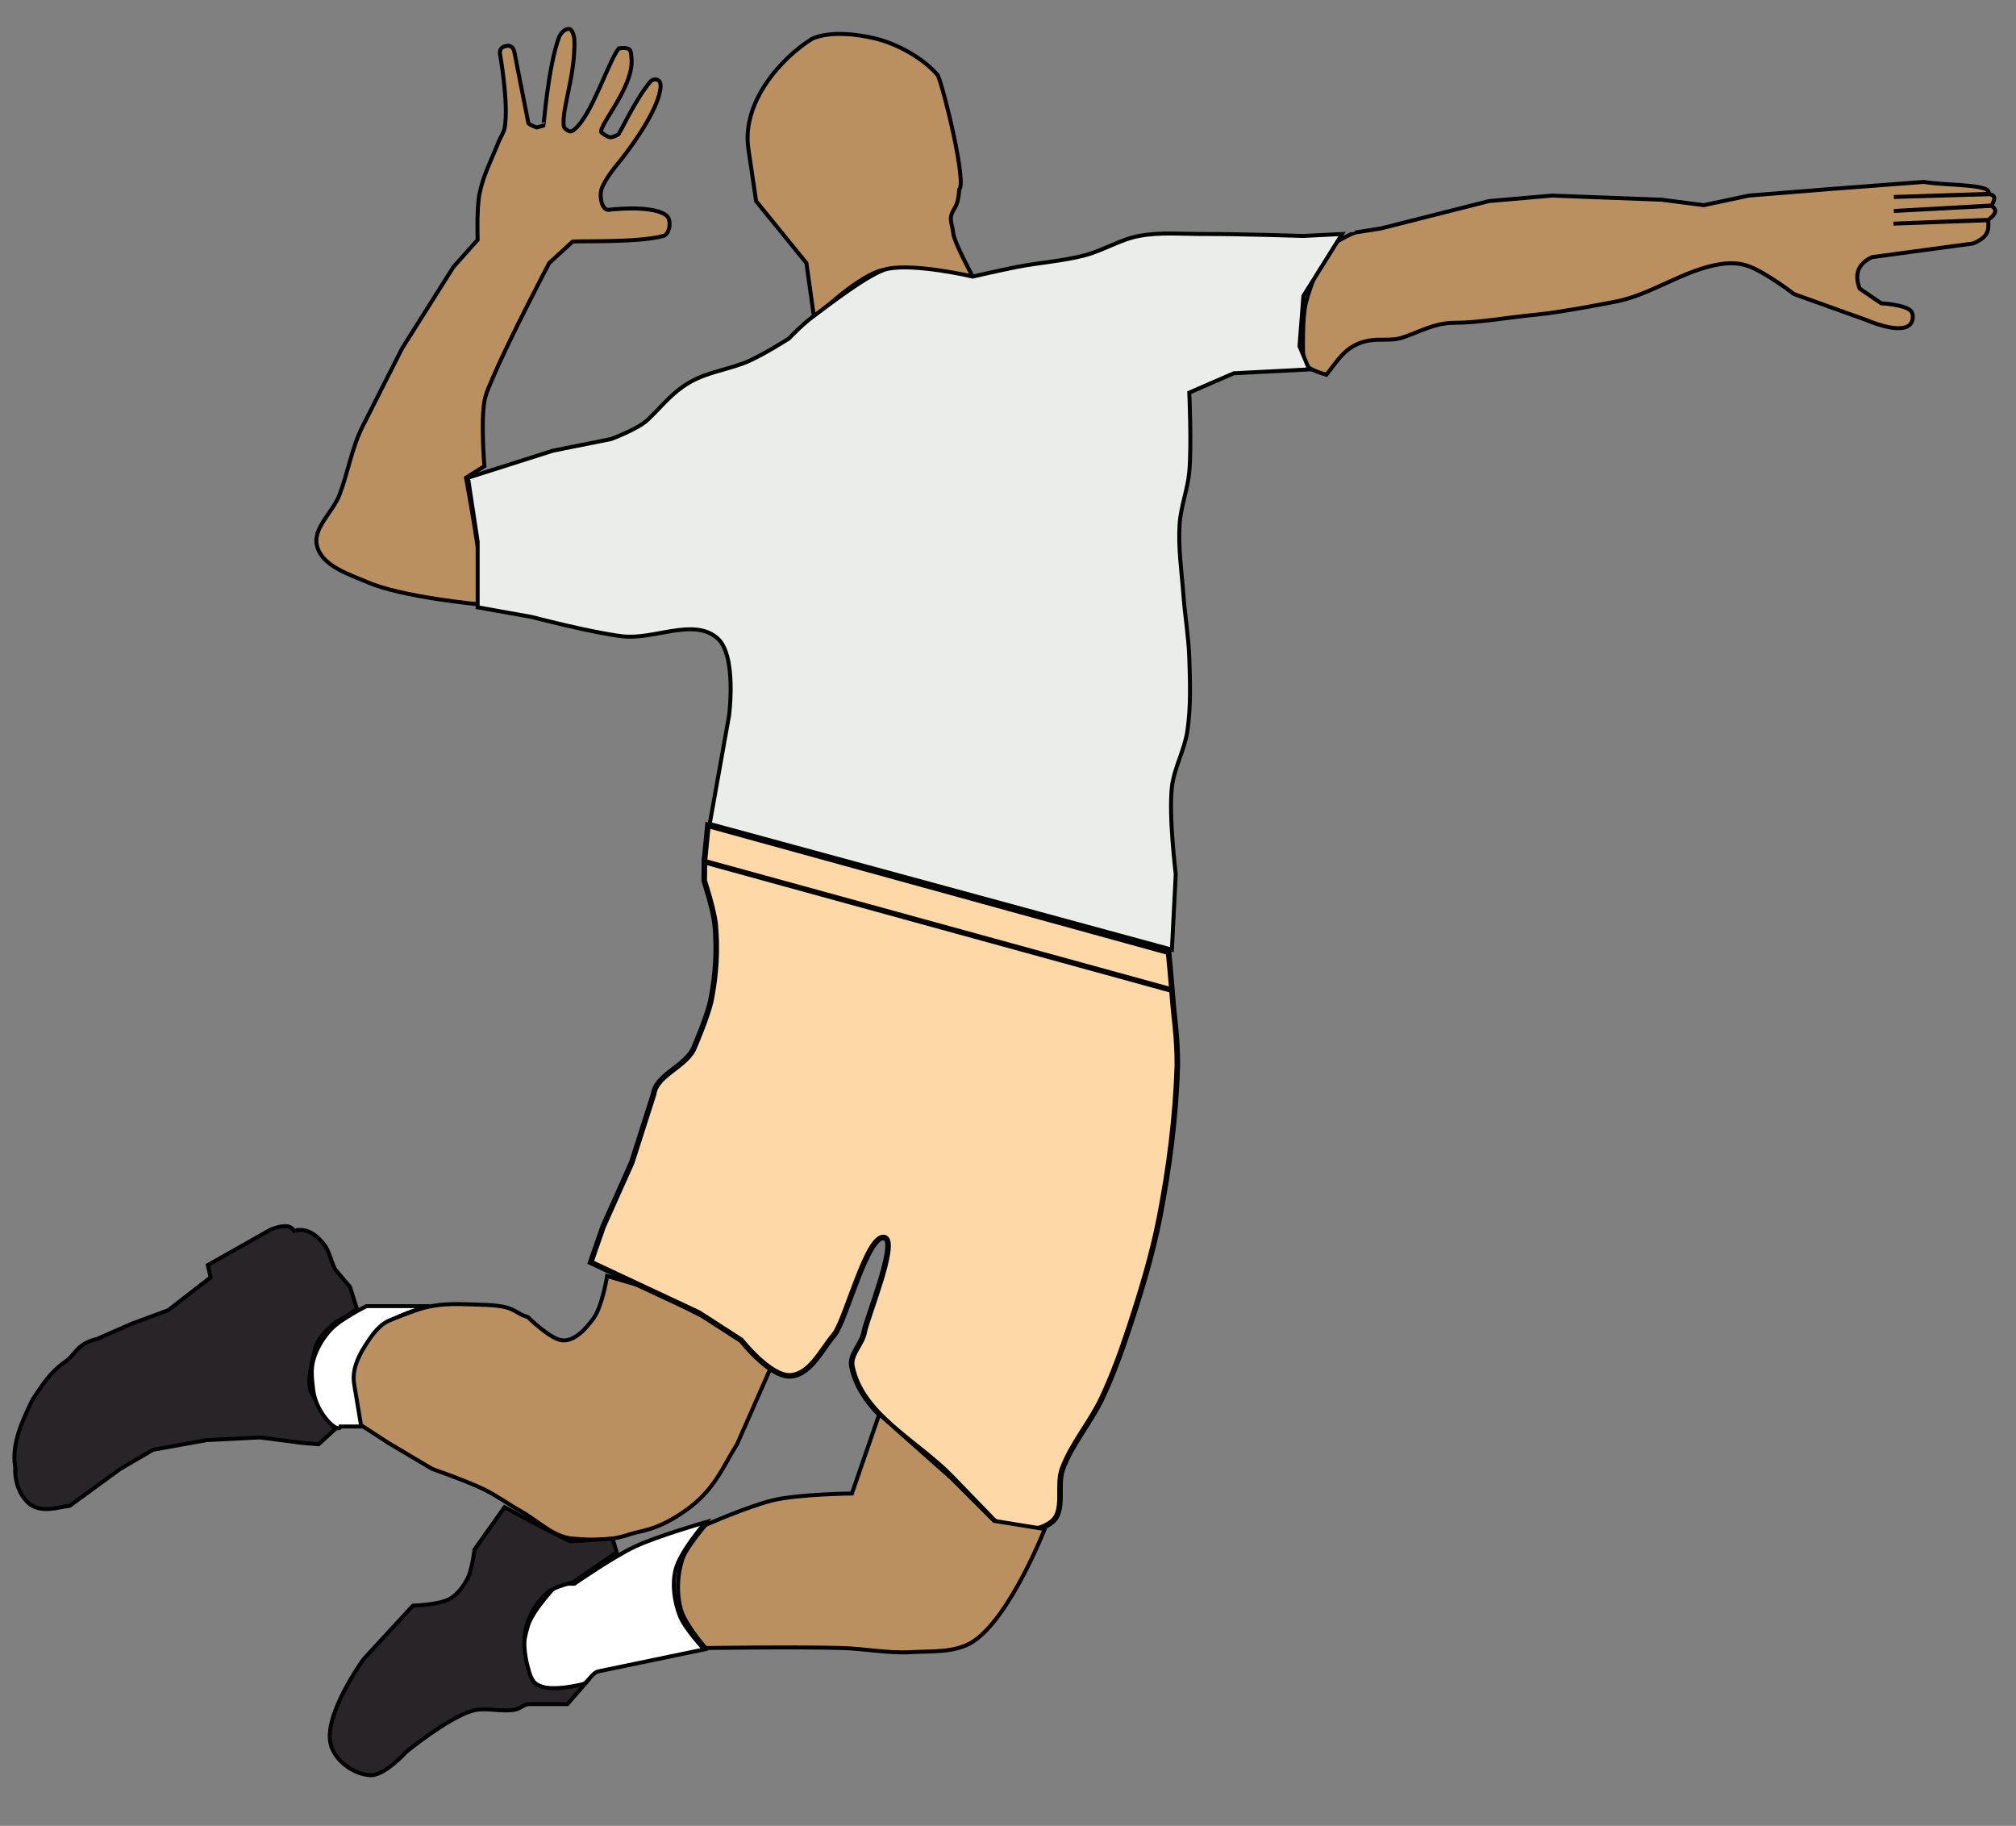 <?xml version="1.0" encoding="UTF-8" standalone="no"?>
<!-- Created with Inkscape (http://www.inkscape.org/) -->
<svg
    xmlns:inkscape="http://www.inkscape.org/namespaces/inkscape"
    xmlns:rdf="http://www.w3.org/1999/02/22-rdf-syntax-ns#"
    xmlns="http://www.w3.org/2000/svg"
    xmlns:sodipodi="http://sodipodi.sourceforge.net/DTD/sodipodi-0.dtd"
    xmlns:cc="http://creativecommons.org/ns#"
    xmlns:xlink="http://www.w3.org/1999/xlink"
    xmlns:dc="http://purl.org/dc/elements/1.1/"
    xmlns:svg="http://www.w3.org/2000/svg"
    xmlns:ns1="http://sozi.baierouge.fr"
    id="svg2873"
    sodipodi:docname="volleyball_spike_web.svg"
    viewBox="0 0 508 460"
    version="1.1"
    inkscape:version="0.47 r22583"
  >
  <rect x="0" y="0" width="508" height="460" fill="#808080" stroke="none"/>
  <sodipodi:namedview
      id="namedview2875"
      bordercolor="#666666"
      inkscape:pageshadow="2"
      guidetolerance="10"
      pagecolor="#ffffff"
      gridtolerance="10"
      inkscape:window-maximized="1"
      inkscape:zoom="0.72555305"
      objecttolerance="10"
      borderopacity="1"
      inkscape:current-layer="svg2873"
      inkscape:cx="229.88333"
      inkscape:cy="294.5446"
      inkscape:window-y="25"
      inkscape:window-x="0"
      inkscape:window-width="1024"
      showgrid="false"
      inkscape:pageopacity="0"
      inkscape:window-height="697"
  />
  <g
      id="g4566"
      inkscape:export-ydpi="144"
      inkscape:export-xdpi="144"
      inkscape:export-filename="/home/psychedelian/asociacion_voleibol_la_paz/avlp_spike.png"
    >
    <path
        id="path2885"
        sodipodi:nodetypes="cccccccccccccccccccccccccccc"
        style="stroke:#000000;stroke-width:1px;fill:#292428"
        d="m3.79 369.38c-0.847-5.628 1.722-11.256 4.479-16.884 2.354-3.331 4-6.662 8.959-9.992 1.916-1.888 2.769-4.131 7.236-5.168l8.614-3.79 9.303-3.446 10.682-8.27-0.689-3.101 15.85-8.959c2.725-1.044 4.961-1.354 5.858 0.345 1.899-0.636 4.797-0.251 7.58 3.446 1.124 1.275 1.677 3.924 2.756 6.202l3.79 4.479 1.723 5.513c-4.023 3.005-4.991 2.891-5.858 3.79-2.762 2.39-4.386 4.477-4.824 6.891-0.693 3.331-1.813 6.662-1.034 9.992l3.446 6.202 2.756 3.446-4.135 3.79-4.135-0.345-10.682-1.378-13.438 0.689-13.438 2.412-8.27 4.824-12.749 9.303c-3.331 0.39-6.662 1.82-9.992-0.345-2.699-2.259-3.847-5.552-3.79-9.648z"
    />
    <path
        id="path2950"
        sodipodi:nodetypes="ccsssccsssc"
        style="stroke:#000000;stroke-width:1px;fill:#ffffff"
        d="m107.85 329.07h-15.505s-6.519 3.255-8.959 5.858c-2.075 2.214-3.707 4.99-4.479 7.925-0.614 2.333-0.271 4.839 0 7.236 0.701 6.206 6.483 11.345 6.891 9.303h6.202s-1.779-6.381-1.723-9.648c0.057-3.288 0.658-6.676 2.067-9.648 1.261-2.658 3.161-5.125 5.513-6.891 2.882-2.165 9.992-4.135 9.992-4.135z"
    />
    <path
        id="path2952"
        sodipodi:nodetypes="cssssccccccssssscccssss"
        style="stroke:#000000;stroke-width:1px;fill:#BB9061"
        d="m107.16 329.41c4.954-1.215 9.028-0.821 14.127-0.689 9.001 0.234 7.723 1.892 11.715 3.101 0 0 5.624 5.551 8.614 5.858 3.201 0.329 6.01-2.927 7.925-5.513 2.227-3.006 3.446-10.682 3.446-10.682l11.715 3.446 9.992 5.513 8.614 4.135 11.371 8.959-8.959 20.329c-3.51 5.513-5.544 11.393-12.749 16.539-7.445 5.318-11.462 5.171-14.472 6.202-4.889 1.675-9.418 1.391-14.127 1.034-4.918-0.373-8.788-4.485-13.093-6.891-3.147-1.759-6.066-3.927-9.303-5.513-4.214-2.064-13.093-5.168-13.093-5.168l-11.026-6.547-6.891-4.479-1.723-10.337c-0.536-3.218 0.668-6.357 2.756-9.648 1.712-2.697 3.614-5.491 6.547-6.547 0 0 5.65-2.374 8.614-3.101z"
    />
    <path
        id="path3728"
        sodipodi:nodetypes="ccsssssssssssscccccccssscccccc"
        style="stroke:#000000;stroke-width:1.4;fill:#FFD8A7"
        d="m295.32 249.49c0.537 7.811 1.367 11.093 1.352 18.928-0.398 12.83-2.024 25.648-4.479 38.247-1.823 9.354-4.603 18.513-7.58 27.565-1.999 6.079-4.178 12.122-6.891 17.917-2.9 6.193-7.612 11.507-9.992 17.917-1.592 4.287 0.853 10.631-2.756 13.438-3.903 3.035-11.378 2.864-14.816-0.689l-10.337-10.682c-8.709-9-22.739-15.621-25.153-27.91-0.588-2.994 2.576-5.608 3.101-8.614 0.612-3.507 8.576-22.743 5.168-23.775-4.36-1.32-9.805 20.988-12.749 24.464-3.256 3.844-5.998 10.016-11.026 10.337-5.09 0.325-12.404-8.959-12.404-8.959l-10.682-6.891-16.195-7.58-11.026-5.168 3.101-8.959 7.236-16.195 5.513-17.228c0.609-4.965 8.575-7.067 10.337-12.06 0 0 3.325-7.654 4.135-11.715 1.238-6.204 1.635-12.653 1.034-18.951-0.36-3.771-2.756-11.026-2.756-11.026l0.046-4.821 117.82 32.385c-0.188-2.508-0.858-9.545-0.858-9.545l-116.08-31.985-0.886 9.069"
    />
    <path
        id="path3650"
        sodipodi:nodetypes="cscccccssscssc"
        style="stroke:#000000;stroke-width:1px;fill:#BB9061"
        d="m177.8 384.2s10.728-4.707 16.884-6.202c6.497-1.578 19.985-1.723 19.985-1.723l6.891-19.985 18.262 16.195 10.682 10.682 12.749 2.067s-8.644 22.06-17.917 28.254c-4.459 2.979-10.496 2.456-15.85 2.756-5.744 0.323-11.478-0.861-17.228-1.034-11.48-0.344-34.456 0-34.456 0s-5.175-5.965-6.202-9.648c-1.143-4.095-0.963-8.704 0.345-12.749 0.941-2.91 5.858-8.614 5.858-8.614z"
    />
    <path
        id="path3652"
        sodipodi:nodetypes="ccscsscssssc"
        style="stroke:#000000;stroke-width:1px;fill:#ffffff"
        d="m140.58 399.01h4.135s9.801-6.768 15.161-9.303c5.713-2.702 17.917-6.202 17.917-6.202s-6.474 7.442-7.58 12.06c-0.887 3.701-0.298 7.805 1.034 11.371 1.238 3.315 6.202 8.614 6.202 8.614l-26.531 5.513c-2.002 0.416-2.85 3.257-4.824 3.79-4.03 1.089-9.583 1.354-12.404-1.723-3.031-3.306-1.942-9.131-0.689-13.438 1.219-4.192 7.58-10.682 7.58-10.682z"
    />
    <path
        id="path3654"
        sodipodi:nodetypes="cccsscccccccssssccssscss"
        style="stroke:#000000;stroke-width:1px;fill:#292428"
        d="m83.385 439.67c-2.132-7.444 8.27-21.708 8.27-21.708l12.404-13.438s6.566-0.156 9.303-1.723c1.979-1.133 3.439-3.14 4.479-5.168 1.131-2.206 1.723-7.236 1.723-7.236l7.58-10.682 8.959 4.824 7.58 3.79 10.682-0.689 1.034 3.446-11.026 7.58s-4.486 1.006-6.202 2.412c-2.638 2.16-4.61 5.327-5.513 8.614-0.913 3.325-0.554 7.008 0.345 10.337 0.442 1.637 0.944 3.631 2.412 4.479 3.482 2.013 12.06-0.345 12.06-0.345l-4.479 5.168h-9.648c-1.237 0-2.235 1.125-3.446 1.378-3.599 0.752-7.508-0.724-11.026 0.345-6.221 1.89-16.539 10.337-16.539 10.337s-5.393 5.982-8.959 5.858c-4.178-0.146-8.841-3.561-9.992-7.58z"
    />
    <path
        id="path3656"
        sodipodi:nodetypes="ccccccccccccccccccccccssccsssssssccssc"
        style="stroke:#000000;stroke-width:1px;fill:#BB9061"
        d="m341.46 58.582 6.547-1.034 27.221-6.891 15.85-1.378 27.565 1.034 10.682 1.378 11.371-2.412 21.363-1.723 22.741-1.723c5.542 1 17.732 0.436 16.195 3.101l-23.775 0.689 23.775-0.775c2.49 0.388 1.326 1.859 0.861 2.929l-24.636 1.378 24.636-1.292c1.438 0.999 1.139 2.074-0.861 3.532l-23.861 0.948 23.861-0.861c0.228 2.739-0.114 4.267-3.79 5.858l-25.498 3.446c-3.745 1.779-4.404 4.54-3.101 7.925l5.427 3.704s6.586 0.355 7.667 2.154c0.603 1.004 0.262 2.763-0.689 3.446-2.917 2.093-10.682-1.378-10.682-1.378l-18.262-6.547s-7.578-5.86-12.06-7.236c-1.979-0.608-4.152-0.635-6.202-0.345-9.639 1.364-17.958 8.076-27.565 9.648 0 0-12.579 2.491-18.951 3.101-7.515 0.719-14.701 2.065-20.674 2.067-5.343 0.002-9.205 2.476-13.438 3.79-2.642 0.82-5.548 0.197-8.27 0.689-5.865 1.061-7.853 5.168-10.682 8.614-2.964-0.981-6.225-1.744-5.858-5.168 0 0-0.291-9.098 0.689-12.921 1.064-4.154 2.787-8.12 4.479-12.06 1.349-3.14 7.915-5.695 7.925-5.685z"
    />
    <path
        id="path3658"
        sodipodi:nodetypes="cssscccssssssssssssssscsssssccssccsscsssscccsss"
        style="stroke:#000000;stroke-width:1px;fill:#BB9061"
        d="m127.18 32.161c1.06-6.176-1.218-18.761-1.218-18.761-0.092-1.415 1.067-1.743 1.722-1.837 0.563-0.081 1.606-0.065 1.933 1.594l3.533 17.908c0.164 0.156 0.896 0.669 2.057 1.041l1.72-0.432c0.098 0.098 1.149-14.648 3.898-22.172 0.396-1.083 1.56-2.421 2.687-2.177 0.882 0.191 1.212 2.421 1.212 2.421 0.354 9.101-3.113 17.162-2.68 21.928 0.059 0.652 0.903 1.242 1.534 1.419 0.673 0.189 1.657-0.897 2.121-1.419 4.047-4.554 7.859-16.569 10.233-19.492 0 0 1.93-0.318 2.601 0.236 0.524 0.432 0.48 1.283 0.566 1.957 1.004 7.875-9.88 18.765-7.188 19.248 0 0 1.156 0.919 1.851 0.968 0.722 0.051 2.048-0.725 2.048-0.725 0.305-0.108 4.47-9.15 8.162-13.4 0.426-0.491 1.406-0.603 1.937-0.229 0.609 0.429 0.607 1.441 0.499 2.178-1.023 7.018-10.477 18.517-10.477 18.517s-3.624 4.228-4.386 6.822c-0.481 1.636 0.002 5.027 1.706 5.117 0 0 10.395-1.319 14.314 1.157 0.937 0.592 1.157 1.389 1.157 2.497s-0.514 2.632-1.584 2.924c-6.699 1.83-22.94 1.122-22.903 1.462l-5.848 5.36s-9.961 18.92-14.131 28.75c-0.843 1.987-1.822 3.965-2.193 6.091-0.935 5.36 0 16.324 0 16.324l-4.629 2.924s1.55 8.432 2.193 12.669c0.565 3.725 1.275 7.445 1.462 11.208 0.133 2.678-0.244 8.04-0.244 8.04s-19.443-1.801-28.263-5.604c-4.76-2.052-11.28-4.021-12.669-9.015-1.258-4.52 3.917-8.535 5.604-12.913 2.188-5.68 3.099-11.868 5.848-17.299l9.989-19.735 12.913-20.466 6.091-6.822s-0.281-7.87 0.487-11.695c0.921-4.585 3.139-8.813 4.873-13.157 0.459-1.149 1.253-2.192 1.462-3.411z"
    />
    <path
        id="path3660"
        sodipodi:nodetypes="cccsscsccsscsc"
        style="stroke:#000000;stroke-width:1px;fill:#BB9061"
        d="m205.15 80.159-1.949-13.888-12.669-15.593l-0.858-5.793c-0.364-2.455-1.091-7.364-1.091-7.364-1.746-11.784 8.216-22.863 16.081-27.775 4.507-1.963 11.31-1.187 16.08 4e-7 5.424 1.349 12.013 4.966 15.593 9.258 1.586 3.68 7.286 27.131 5.36 28.75 0 0-0.094 2.964-0.975 4.386-1.884 3.041-0.939 3.273-0.487 6.822 0.279 2.192 4.873 10.72 4.873 10.72s-17.955-3.16-23.39-1.462c-6.541 2.044-16.568 11.939-16.568 11.939z"
    />
    <path
        id="path3662"
        sodipodi:nodetypes="cccssscsscsssscccccccssssssccccsscccc"
        style="stroke:#000000;stroke-width:1px;fill:#EBEDEB"
        d="m117.92 120.36 21.441-6.822 14.619-2.924s6.732-2.468 9.258-4.873c3.006-2.862 5.38-5.891 8.771-8.284 4.867-3.435 9.498-3.837 15.106-5.848 4.173-1.496 11.695-6.335 11.695-6.335s3.086-3.3 5.848-5.36c3.554-2.651 14.662-11.289 19.004-12.182 7.029-1.446 21.441 1.949 21.441 1.949s7.455-1.707 11.208-2.436c5.662-1.1 11.476-1.461 17.055-2.924 4.671-1.225 8.898-3.979 13.644-4.873 5.429-1.023 11.043-0.46 16.568-0.487 8.285-0.041 24.852 0.487 24.852 0.487l9.746-0.487-9.746 15.593-0.975 12.669 2.436 5.848-19.004 0.975-11.208 4.873s0.609 13.347 0 19.979c-0.408 4.441-2.149 8.706-2.436 13.157-0.388 6.006 0.531 12.027 0.975 18.03 0.385 5.206 1.287 10.376 1.462 15.593 0.207 6.171 0.422 12.41-0.487 18.517-0.719 4.833-3.35 9.276-3.898 14.131-0.82 7.27 0.975 21.928 0.975 21.928l-0.975 19.004-116.46-31.674 4.873-27.288s2.01-15.154-2.924-19.492c-5.979-5.256-15.969 0.426-23.877-0.487-7.753-0.896-22.903-4.873-22.903-4.873l-13.644-2.436v-16.568l-2.436-16.081z"
    />
  </g
  >
</svg
>
